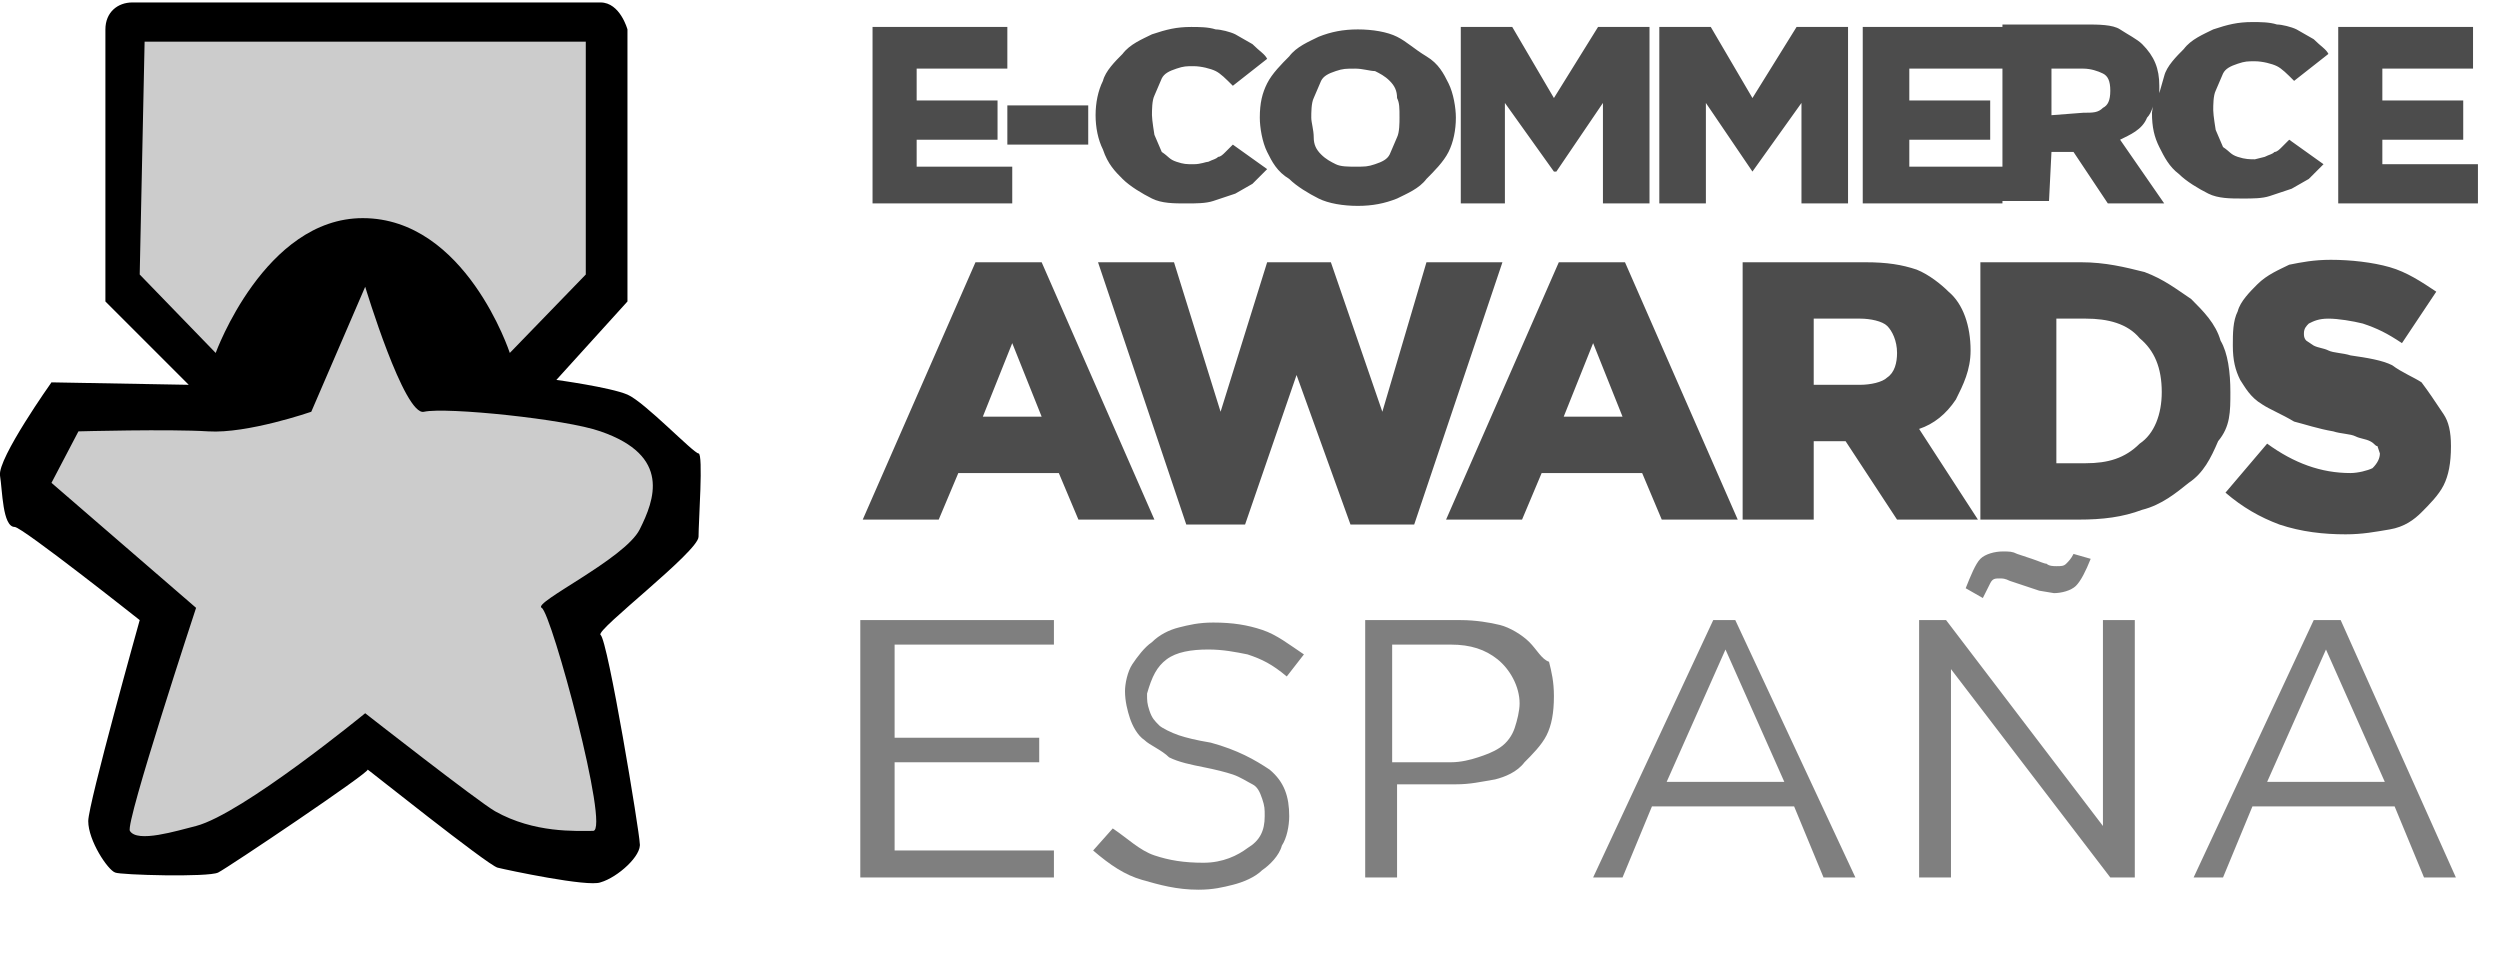<svg xmlns="http://www.w3.org/2000/svg" viewBox="-428 261 102 40" enable-background="new -428 261 102 40"><style type="text/css">.st0{opacity:0.2;enable-background:new ;} .st1{opacity:0.7;enable-background:new ;} .st2{opacity:0.5;enable-background:new ;}</style><path class="st0" d="M-400.8 279.8c-.3-.9-1.1-1.6-2.4-2-.8-.3-2.4-.6-4-.7v-.9h.1c.2 0 .4-.1.6-.2l3.1-3.2c.1-.1.2-.3.2-.6v-9.5c0-.4-.3-.8-.8-.8h-18c-.2 0-.4.1-.6.2s-.2.3-.2.6v9.5c0 .2.1.4.2.6l3.1 3.2.1.1v1.8h-5.2c-.3 0-.6.2-.7.4l-1.1 2.1c-.1.3-.1.8.2 1l5.4 4.7c-.2.8-.8 2.3-1.2 3.9-1.4 4.8-1.4 4.9-1.2 5.3.2.3.6.6 1.1.6.7 0 1.4-.2 2.3-.4h.1c1.8-.4 5.3-3.2 6.8-4.3 1.2 1 4.3 3.3 4.9 3.7 1.3.8 2.8.9 3.8.9h.6c.3 0 .8-.2.9-.8.2-.8-.3-3.2-.9-5.2-.6-2-.9-3.1-1.1-3.8.2-.1.4-.2.7-.4 1.6-1 2.7-1.8 3.1-2.6 0-.8.5-2 .1-3.2z"/><path class="st1" d="M-382.2 268.3c.3.3.8.6 1.2.8s.9.2 1.4.2c.4 0 .8 0 1.1-.1l.9-.3.7-.4.6-.6-1.4-1-.3.3c-.1.1-.2.2-.3.2-.1.1-.2.1-.4.2-.1 0-.3.1-.6.1s-.4 0-.7-.1-.3-.2-.6-.4l-.3-.7s-.1-.6-.1-.8 0-.6.1-.8l.3-.7c.1-.2.3-.3.6-.4s.4-.1.7-.1c.3 0 .7.1.9.2.2.1.4.3.7.6l1.4-1.1c-.1-.2-.3-.3-.6-.6l-.7-.4c-.2-.1-.6-.2-.8-.2-.3-.1-.7-.1-1-.1-.6 0-1 .1-1.6.3-.4.2-.9.4-1.2.8-.3.3-.7.7-.8 1.1-.2.4-.3.9-.3 1.4s.1 1 .3 1.4c.2.6.5.9.8 1.2zm5.6-2.5c0 .4.1 1 .3 1.4.2.4.4.8.9 1.1.3.3.8.6 1.2.8.4.2 1 .3 1.6.3.6 0 1.1-.1 1.6-.3.4-.2.9-.4 1.2-.8.3-.3.7-.7.9-1.1.2-.4.3-.9.3-1.4 0-.4-.1-1-.3-1.4-.2-.4-.4-.8-.9-1.1s-.8-.6-1.2-.8c-.4-.2-1-.3-1.6-.3-.6 0-1.1.1-1.6.3-.4.2-.9.4-1.2.8-.3.3-.7.7-.9 1.1-.2.4-.3.8-.3 1.4zm2.1 0c0-.2 0-.6.1-.8l.3-.7c.1-.2.3-.3.6-.4s.4-.1.8-.1c.3 0 .6.1.8.1.2.1.4.2.6.4.2.2.3.4.3.7.1.2.1.4.1.8 0 .2 0 .6-.1.8l-.3.7c-.1.2-.3.3-.6.4s-.4.1-.8.1c-.3 0-.6 0-.8-.1s-.4-.2-.6-.4c-.2-.2-.3-.4-.3-.7 0-.3-.1-.6-.1-.8zm28.2 2h-3.8v-1.1h3.3v-1.6h-3.3v-1.3h3.8v-1.7h-5.7v7.2h5.7v-1.5zm2-.6h.9l1.4 2.1h2.3l-1.8-2.6c.4-.2.9-.4 1.1-.9.2-.2.3-.6.3-.9l-.1.7c0 .6.1 1 .3 1.4.2.4.4.8.8 1.1.3.3.8.6 1.2.8.4.2.9.2 1.4.2.4 0 .8 0 1.1-.1l.9-.3.7-.4.6-.6-1.4-1-.3.3c-.1.1-.2.2-.3.2-.1.1-.2.1-.4.2l-.4.1c-.2 0-.4 0-.7-.1s-.3-.2-.6-.4l-.3-.7s-.1-.6-.1-.8 0-.6.1-.8l.3-.7c.1-.2.3-.3.6-.4s.4-.1.7-.1c.3 0 .7.1.9.2.2.1.4.3.7.6l1.4-1.1c-.1-.2-.3-.3-.6-.6l-.7-.4c-.2-.1-.6-.2-.8-.2-.3-.1-.7-.1-1-.1-.6 0-1 .1-1.6.3-.4.2-.9.4-1.2.8-.3.3-.7.7-.8 1.1l-.2.7v-.3c0-.7-.2-1.2-.7-1.7-.2-.2-.6-.4-.9-.6s-.9-.2-1.4-.2h-3.4v7.2h1.9l.1-2zm0-1.5v-1.9h1.3c.3 0 .6.1.8.2s.3.3.3.7-.1.6-.3.7c-.2.2-.4.2-.8.2l-1.3.1zm-14.1-.5l1.9 2.8 2-2.8v4.1h1.9v-7.2h-2.1l-1.8 2.9-1.7-2.9h-2.1v7.2h1.9v-4.1zm-8.2 0l2 2.8h.1l1.9-2.8v4.1h1.9v-7.2h-2.1l-1.8 2.9-1.7-2.9h-2.1v7.2h1.8v-4.1zm35.8 2.6v-1.1h3.3v-1.6h-3.3v-1.3h3.7v-1.7h-5.5v7.2h5.7v-1.6h-3.9zm-56.1-2.5h3.3v1.6h-3.3v-1.6zm.1 2.5h-3.8v-1.1h3.3v-1.6h-3.3v-1.3h3.7v-1.7h-5.5v7.2h5.7v-1.5zm57.6 8.8c-.3-.2-.8-.4-1.2-.7-.4-.2-1-.3-1.7-.4-.3-.1-.7-.1-.9-.2-.2-.1-.4-.1-.6-.2l-.3-.2c-.1-.1-.1-.2-.1-.3 0-.2.1-.3.2-.4.2-.1.4-.2.8-.2s1 .1 1.4.2c.6.2 1 .4 1.6.8l1.4-2.1c-.6-.4-1.2-.8-1.9-1-.7-.2-1.6-.3-2.4-.3-.7 0-1.2.1-1.7.2-.4.2-.9.4-1.3.8-.3.3-.7.7-.8 1.1-.2.4-.2.9-.2 1.4 0 .6.1 1 .3 1.4.2.3.4.7.9 1 .3.2.8.4 1.3.7.4.1 1 .3 1.6.4.3.1.7.1.9.2.2.1.4.1.6.2s.2.2.3.2l.1.3c0 .2-.1.4-.3.6-.2.1-.6.2-.9.2-1.2 0-2.3-.4-3.4-1.2l-1.7 2c.7.6 1.4 1 2.2 1.3.9.3 1.8.4 2.7.4.7 0 1.2-.1 1.8-.2.6-.1 1-.4 1.3-.7.3-.3.7-.7.9-1.1.2-.4.3-.9.3-1.6 0-.6-.1-1-.3-1.3-.4-.6-.6-.9-.9-1.3zm-19 .7c.3-.6.6-1.2.6-2 0-1-.3-1.9-.9-2.4-.3-.3-.8-.7-1.3-.9-.6-.2-1.2-.3-2.1-.3h-5v10.5h2.9v-3.2h1.3l2.1 3.2h3.3l-2.4-3.7c.6-.2 1.1-.6 1.5-1.2zm-2.4-1.9c0 .4-.1.8-.4 1-.2.2-.7.3-1.1.3h-1.9v-2.7h1.9c.4 0 .9.1 1.1.3.2.2.4.6.4 1.1zm13.6 1.6c0-.8-.1-1.6-.4-2.1-.2-.7-.7-1.2-1.2-1.7-.6-.4-1.1-.8-1.9-1.1-.8-.2-1.6-.4-2.6-.4h-4.1v10.5h4c1 0 1.8-.1 2.6-.4.8-.2 1.4-.7 1.9-1.1.6-.4.9-1 1.2-1.7.5-.6.5-1.2.5-2zm-2.8 0c0 .9-.3 1.7-.9 2.1-.6.6-1.3.8-2.2.8h-1.2v-5.9h1.2c.9 0 1.7.2 2.2.8.6.5.9 1.2.9 2.2zm-24.6-5.3l-4.6 10.5h3.1l.8-1.9h4.1l.8 1.9h3.1l-4.6-10.5h-2.7zm.2 6.3l1.2-3 1.2 3h-2.4zm-24-6.3l-4.6 10.5h3.1l.8-1.9h4.1l.8 1.9h3.1l-4.6-10.5h-2.7zm.3 6.3l1.2-3 1.2 3h-2.4zm18.1-6.3l-1.8 6.1-2.1-6.1h-2.6l-1.9 6.1-1.9-6.1h-3.1l3.6 10.7h2.4l2.1-6.1 2.2 6.1h2.6l3.6-10.7h-3.1z"/><path class="st2" d="M-380.4 287.9c.4-.3 1-.4 1.7-.4.6 0 1.1.1 1.6.2.6.2 1 .4 1.6.9l.7-.9c-.6-.4-1.1-.8-1.7-1-.6-.2-1.2-.3-2-.3-.6 0-1 .1-1.4.2-.4.1-.8.3-1.1.6-.3.2-.6.6-.8.9s-.3.8-.3 1.1c0 .4.1.8.2 1.1s.3.7.6.9c.2.2.7.4 1 .7.4.2.9.3 1.4.4s.9.2 1.2.3c.3.1.6.3.8.4s.3.3.4.6.1.4.1.7c0 .6-.2 1-.7 1.3-.4.3-1 .6-1.8.6s-1.4-.1-2-.3c-.6-.2-1.1-.7-1.7-1.1l-.8.9c.7.6 1.3 1 2 1.2.7.2 1.4.4 2.3.4.6 0 1-.1 1.4-.2.4-.1.9-.3 1.2-.6.3-.2.7-.6.8-1 .2-.3.3-.8.3-1.2 0-.8-.2-1.4-.8-1.9-.6-.4-1.3-.8-2.4-1.1-.6-.1-1-.2-1.3-.3-.3-.1-.7-.3-.8-.4-.2-.2-.3-.3-.4-.6s-.1-.4-.1-.7c.2-.7.4-1.1.8-1.4zm-11.1 4.2h5.9v-1h-5.9v-3.8h6.5v-1h-7.9v10.5h7.9v-1.1h-6.5v-3.6zm44.4-6.7c.1-.2.2-.4.3-.6s.2-.2.4-.2c.1 0 .2 0 .4.1l.6.2.6.2.6.1c.3 0 .7-.1.9-.3.2-.2.4-.6.6-1.1l-.7-.2c-.1.2-.2.3-.3.4s-.2.1-.4.1c-.1 0-.3 0-.4-.1-.1 0-.3-.1-.6-.2l-.6-.2c-.2-.1-.3-.1-.6-.1s-.7.1-.9.3c-.2.2-.4.7-.6 1.2l.7.4zm-11 .9l-4.9 10.5h1.2l1.2-2.9h5.8l1.2 2.9h1.3l-4.9-10.5h-.9zm-1.9 6.6l2.4-5.4 2.4 5.4h-4.8zm-5.6-5.7c-.3-.3-.8-.6-1.2-.7s-1-.2-1.6-.2h-3.9v10.5h1.3v-3.8h2.4c.6 0 1-.1 1.6-.2.4-.1.9-.3 1.2-.7.3-.3.7-.7.9-1.1.2-.4.3-.9.3-1.6 0-.6-.1-1-.2-1.4-.3-.1-.5-.5-.8-.8zm-.4 2.5c0 .3-.1.7-.2 1-.1.3-.3.6-.6.8s-.6.3-.9.4-.7.2-1.1.2h-2.4v-4.8h2.4c.8 0 1.4.2 1.9.6.5.4.9 1.1.9 1.8zm33.5-3.4h-1.1l-4.9 10.5h1.2l1.2-2.9h5.8l1.2 2.9h1.3l-4.7-10.5zm-3 6.6l2.4-5.4 2.4 5.4h-4.8zm-6.7 1.8l-6.4-8.4h-1.1v10.5h1.3v-8.5l6.5 8.5h1v-10.5h-1.3v8.4z"/><path d="M-422.1 262.7h18v9.5l-3.1 3.2s-1.8-5.5-6-5.5c-4 0-6 5.5-6 5.5l-3.1-3.2.2-9.5zm9 10s1.6 5.3 2.4 5.1c.9-.2 5.8.3 7.2.8 2.9 1 2.2 2.8 1.6 4-.6 1.2-4.4 3-4 3.2.4.2 2.8 9.1 2.1 9.1s-2.4.1-4-.8c-.7-.4-5.3-4-5.3-4s-5 4.1-6.9 4.6c-.8.2-2.4.7-2.7.2-.2-.3 2.7-9.1 2.7-9.1l-5.9-5.1 1.1-2.1s3.7-.1 5.3 0 4.2-.8 4.2-.8l2.2-5.1zm-12.8 3.9s-2.2 3.1-2.1 3.8c.1.6.1 2.1.6 2.1.3 0 5.1 3.8 5.1 3.8s-2.1 7.5-2.1 8.2c0 .8.8 2 1.1 2.1.2.1 3.8.2 4.2 0 .4-.2 6.2-4.1 6.1-4.2-.1-.1 4.9 3.9 5.3 4s3.7.8 4.2.6c.7-.2 1.7-1.1 1.6-1.6 0-.4-1.3-8.3-1.6-8.5-.2-.2 4-3.4 4-4 0-.6.2-3.4 0-3.4s-2.2-2.1-2.9-2.4c-.7-.3-2.9-.6-2.9-.6l2.9-3.2v-11.1s-.3-1.1-1.1-1.1h-19.1c-.6 0-1.1.4-1.1 1.1v11.1l3.4 3.4-5.6-.1z"/></svg>